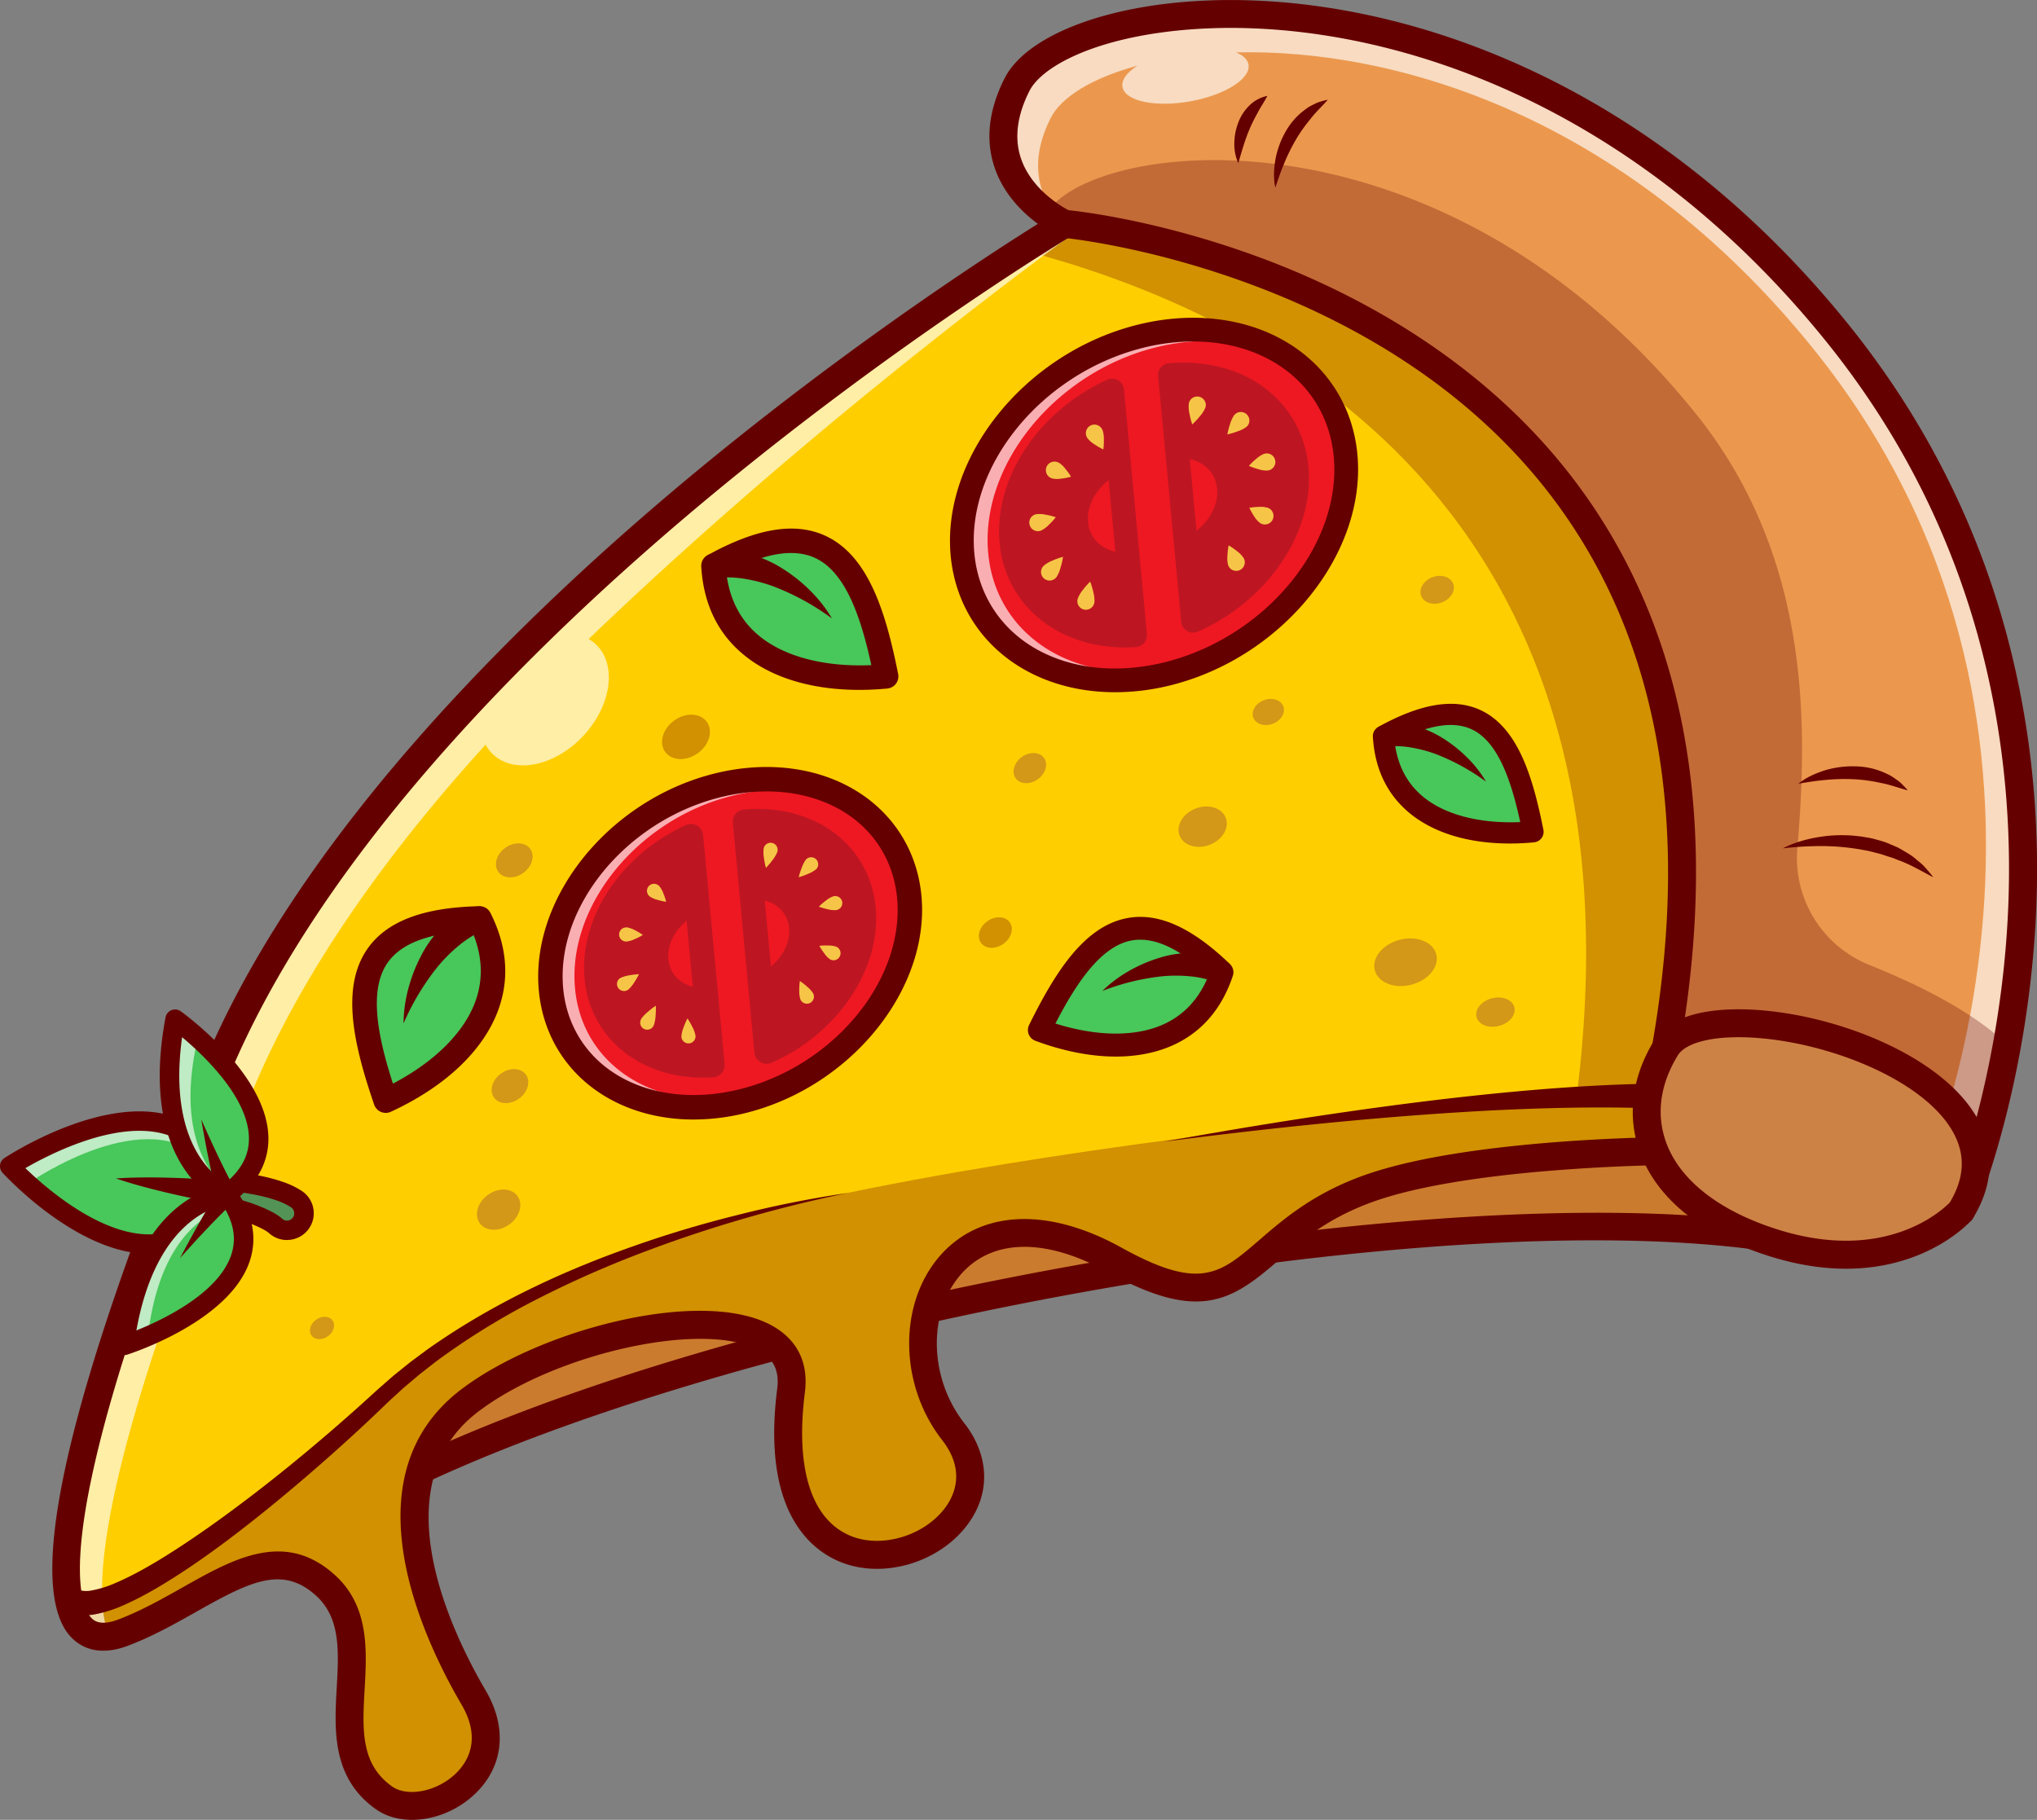 <svg id="Layer_1" data-name="Layer 1" xmlns="http://www.w3.org/2000/svg" viewBox="0 0 1500 1340.29"><rect x="0" y="0" width="1500" height="1340.29" fill="#808080" stroke="none"/><defs><style>.cls-1{fill:#f7af41;}.cls-2{opacity:0.3;}.cls-3{fill:#650000;}.cls-4{fill:#ffce00;}.cls-5{opacity:0.65;}.cls-6{fill:#fff;}.cls-7{fill:#6c184e;}.cls-8{fill:#ee1822;}.cls-9{fill:#bd1622;}.cls-10{fill:#f6c547;}.cls-11{fill:#48c75a;}.cls-12{fill:#661a47;}.cls-13{fill:#eb984e;}</style></defs><path class="cls-1" d="M48.63,1159.46s-30.08,95.64,193.91-41.41,783.08-241.8,1047.57-208.36,77.76-595.24-118.53-696.16S361.34,548.4,48.63,1159.46Z"/><g class="cls-2"><path class="cls-3" d="M66.42,1138.29s-47.87,116.81,176.12-20.24,783.08-241.8,1047.57-208.36,77.76-595.24-118.53-696.16S379.12,527.24,66.42,1138.29Z"/></g><path class="cls-3" d="M87.25,1194.75c-11.77,0-21.07-2.81-28-8.39-21.11-17.08-9.69-50.37-9.2-51.78a11.06,11.06,0,0,1,.55-1.27C194.35,852.45,379.79,646.86,510,523.85,675.11,368,849.29,253,987.92,208.33c80-25.75,143.38-27.08,188.37-4,71.28,36.65,145.66,141.45,199,280.35,52.23,136.1,69.38,270,44.77,349.49-17.75,57.28-55.62,87.06-110.16,87.06a167.62,167.62,0,0,1-21-1.38c-272.13-34.41-826.62,75.82-1040.9,206.92C173.66,1172.26,120.58,1194.75,87.25,1194.75ZM69.3,1142c-1.91,6-4.92,22.08,2.94,28.4,6.6,5.3,38,16.56,164.93-61.11,106.17-65,292.78-126.72,512-169.44,212.24-41.36,414.94-56.45,542.23-40.34,55.44,7,92.11-17,108.95-71.36,23.31-75.27,6.33-204-44.32-336-50.77-132.3-123.25-235.53-189.16-269.42-39.37-20.25-99.08-18.44-172.65,5.24C858.41,271.64,687.09,385,524.17,538.81,395.2,660.61,211.64,864.1,69.3,1142Z"/><path class="cls-4" d="M1185.46,333.94c-31.09-7.14,3.09-18.82-38.12-59.91s-86.5-7.31-86.5-7.31c7.35-15.06,9-29.05,1.13-40.12C1026.51,176.93,933.4,208,899.33,168.16s-115.43-3.31-115.43-3.31-485.83,290-624.92,624S30.52,1225.41,91,1202.29s105-75.24,149.27-34.18-11,118,42.52,156c30,21.24,99.38-16.9,66-73.81s-77.52-162.4-2.71-219,246.57-86.71,236.43-7.23c-25.15,197,184.42,113.44,119.33,30.21-55.27-70.69-4.42-194.8,118.82-126.47C924.11,985.14,911,907.05,1013,873.52c76.12-25,216.19-25.82,216.19-25.82,98.3-57.74,9.43-86.23,9.43-86.23S1321,698,1300.34,654.23s-10.64-112.85-8.81-182.73S1216.54,341.09,1185.46,333.94Z"/><g class="cls-2"><path class="cls-3" d="M1185.46,333.94c-31.09-7.14,3.09-18.82-38.12-59.91s-86.5-7.31-86.5-7.31c7.35-15.06,9-29.05,1.13-40.12C1026.51,176.93,933.4,208,899.33,168.16s-115.43-3.31-115.43-3.31-11.3,6.74-30.92,19.34c152,39.95,465.71,168,408,623.87,0,0-606.73,43.54-773.53,147.2C267.44,1029.82,146.88,1170,53.35,1188c6.69,17.13,20,21.06,37.62,14.34,60.45-23.13,105-75.24,149.27-34.18s-11,118,42.52,156c30,21.24,99.38-16.9,66-73.81s-77.52-162.4-2.71-219,246.57-86.71,236.43-7.23c-25.15,197,184.42,113.44,119.33,30.21-55.27-70.69-4.42-194.8,118.82-126.47C924.11,985.14,911,907.05,1013,873.52c76.12-25,216.19-25.82,216.19-25.82,98.3-57.74,9.43-86.23,9.43-86.23S1321,698,1300.34,654.23s-10.64-112.85-8.81-182.73S1216.54,341.09,1185.46,333.94Z"/></g><g class="cls-5"><path class="cls-6" d="M1212,349.57a56.13,56.13,0,0,1,9.07,3.07,144.19,144.19,0,0,0-23.94-14.46C1197.84,343.52,1200.26,346.87,1212,349.57Z"/><path class="cls-6" d="M1266,777.37l-.52-.51-.3.23Z"/><path class="cls-6" d="M1087.4,282.34s26.56-19.77,57.51-10.6c-18-16.57-36.47-19.48-51.55-17.53C1094.66,262.75,1092.3,272.3,1087.4,282.34Z"/><path class="cls-6" d="M1054.92,218.45c-30.74-29.61-88.54-20.92-127.74-33.31C953.78,213.76,1012.71,203.61,1054.92,218.45Z"/><path class="cls-6" d="M783.9,164.85S567.67,293.92,382.43,479a76.69,76.69,0,0,0-10.36,9.3,77.68,77.68,0,0,0-5.61,6.87C280.32,583.69,202.6,684.11,159,788.86,28.38,1102.53,29.79,1212.05,80.5,1205.08c-17.49-40.36,5.21-160.84,105-400.59,37.55-90.18,100.38-177.15,172.09-256.07a28.74,28.74,0,0,0,5.61,7.3c15.93,14.73,45.71,8.45,66.52-14s24.76-52.66,8.83-67.4a28.2,28.2,0,0,0-5.08-3.66c179.27-172.15,364.39-304,364.39-304s62.86-8.69,100.92,1C864.47,128.68,783.9,164.85,783.9,164.85Z"/></g><path class="cls-3" d="M303.43,1340.29c-9.85,0-19.17-2.54-26.62-7.82-32.6-23.1-30.6-58.47-28.84-89.68,1.48-26.13,2.87-50.81-14.73-67.14-24.72-22.92-48.45-11.33-88.27,11.16-15.78,8.9-32.08,18.11-50.32,25.09-21.89,8.37-34.95,1.4-42.06-5.91C7.21,1159.26,80.24,951.21,149.48,784.9c72.66-174.5,240-336.27,367.58-441.25C654.91,230.22,777.4,156.74,778.63,156a10.48,10.48,0,0,1,1-.55c3.61-1.62,88.84-39.19,127.47,6,13.37,15.63,40.1,18.43,68.4,21.4,34.37,3.6,73.32,7.68,94.79,37.75a38.59,38.59,0,0,1,7,26.54c21.57-6.84,51-6.58,77.27,19.58,24.68,24.62,25.47,41.18,26,51.08.06,1.27.14,2.94.28,3.79.64.39,2.47,1.28,6.92,2.31h0c35.8,8.22,116,72.62,114.06,147.85-.41,15.44-1.21,30.88-2,45.81-2.69,51.62-5.22,100.38,9.81,132.26,18.67,39.61-27.42,87.45-51.74,109,11.76,6.56,25.79,17.8,27.65,34.66,2.32,20.89-14.41,41.53-51.15,63.11a10.26,10.26,0,0,1-5.15,1.42c-1.39,0-139.35,1.1-213,25.31-36.71,12.06-57.3,29.84-75.47,45.52-33.81,29.19-58,45.19-125.08,8-46-25.5-85.56-24.69-108.55,2.23-24.09,28.22-22.85,76.05,2.83,108.9,18.81,24.06,19.66,52.18,2.25,75.21-21.13,28-62.17,39.88-93.43,27.15-22.28-9.08-57.94-37.72-46.47-127.53,1.66-13-2.5-21.92-13.1-28.06-39.08-22.64-149.3,1.22-206.91,44.8-72,54.44-20.22,161.9,5.38,205.58,16.43,28,13.07,56.85-9,77.08C335.76,1334,318.94,1340.29,303.43,1340.29Zm-98.68-197.67c14.27,0,28.48,5,42.49,17.94,24.7,22.91,22.88,55,21.28,83.4-1.67,29.62-3.12,55.2,20.19,71.72,11.18,7.92,32.28,3.94,46.06-8.7,8.58-7.87,20.66-25,5.14-51.51-28.37-48.42-85.18-168,0-232.4C399,978.33,519,947.61,569.51,976.88c17.91,10.37,25.93,27.13,23.2,48.48-7.2,56.44,4.81,94,33.83,105.86,22.66,9.23,53.72,0,69.24-20.5,6.82-9,15.62-27.53-2-50.13-31.49-40.27-32.48-99.54-2.26-134.94,29.48-34.53,79.64-37.09,134.18-6.86,58,32.15,72.58,19.55,101.65-5.55,18.66-16.1,41.88-36.15,82.5-49.49,71.69-23.56,195.72-26.06,216.53-26.32,35.3-21.22,39.49-35.18,38.78-41.68-1.37-12.57-22.39-22.13-29.64-24.49a10.3,10.3,0,0,1-3.12-17.94c19.66-15.17,72.63-65.11,58.68-94.7-17.23-36.56-14.57-87.83-11.75-142.11.77-14.8,1.56-30.1,2-45.28,1.63-62.6-69-120.57-98.09-127.26-18.66-4.29-22.53-12.15-23.15-25.17-.37-7.81-.88-18.5-19.92-37.48-34.24-34.14-71.55-7.48-73.12-6.33a10.3,10.3,0,0,1-15.37-12.79c9.41-19.25,3.84-27.06,2-29.62-16.09-22.53-47.23-25.79-80.2-29.25-31.07-3.25-63.19-6.61-81.89-28.49-23.64-27.64-81.7-10.2-102.85-.85-8.74,5.28-126.6,77-258.76,185.75C404.21,463.19,239.48,622.3,168.48,792.81,117.58,915.07,83.9,1013,68.37,1084c-17.52,80.07-6.55,102-1,107.66,1.52,1.55,6.14,6.3,19.94,1,16.81-6.43,32.44-15.26,47.56-23.79C157.87,1155.89,181.39,1142.62,204.75,1142.62Z"/><path class="cls-3" d="M857.21,840.81C916,830.2,975,820.67,1034.31,813c29.67-3.82,59.42-7.17,89.28-9.78s59.84-4.48,90-5.06a9,9,0,0,1,.35,18h-.48c-29.57-.92-59.29-.56-89,.53s-59.47,2.94-89.19,5.26C975.8,826.62,916.44,833.17,857.21,840.81Z"/><g class="cls-2"><path class="cls-7" d="M1047,213.21s.3-.22.83-.58l-.42-.3C1047.25,212.62,1047.12,212.91,1047,213.21Z"/><path class="cls-7" d="M1277.66,418c-1.82,69.89-11.84,138.92,8.82,182.73a34.64,34.64,0,0,1,2.45,7.23c-3.9-39.6,1.33-87.81,2.6-136.45.5-19.3-5-37.87-13.88-54.81C1277.65,417.12,1277.67,417.56,1277.66,418Z"/><path class="cls-7" d="M1289.79,615.43c.58,42-65,92.53-65,92.53s34.36,11,36.7,33.24c22.66-22.29,52.2-58.71,38.87-87C1295,642.86,1291.7,629.77,1289.79,615.43Z"/></g><ellipse class="cls-8" cx="849.81" cy="371.93" rx="149.72" ry="119.49" transform="translate(-65.76 521.05) rotate(-32.89)"/><g class="cls-5"><path class="cls-6" d="M871.64,489.82c-73.43,19-137.88-17.84-143.94-82.35s48.57-132.24,122-151.27c54-14,103.12,2.27,127.75,37.5-24.61-41.4-79.08-61.24-139.27-45.64-77.88,20.18-135.8,92-129.38,160.4S783.57,516,861.44,495.8A182.86,182.86,0,0,0,918.1,470,171.42,171.42,0,0,1,871.64,489.82Z"/></g><path class="cls-9" d="M861.51,276.17l17,181c47.54-20.8,80.51-67.62,76.29-112.49S910.61,271.93,861.51,276.17Z"/><path class="cls-9" d="M819,287.61c-46.38,21.25-78.3,67.33-74.15,111.53s43,71.93,91.08,68.71Z"/><path class="cls-9" d="M819,287.61c-46.38,21.25-78.3,67.33-74.15,111.53s43,71.93,91.08,68.71Z"/><path class="cls-8" d="M825.47,348c-15.2,7-25.65,22.06-24.29,36.54S815.27,408.1,831,407Z"/><path class="cls-8" d="M866.4,337.38c15.76-1.05,28.48,8,29.84,22.51s-9.09,29.58-24.29,36.55Z"/><path class="cls-3" d="M821.06,509.81c-28.35,0-54.79-7.67-76-22.53-26-18.24-42-45.94-45-78C693.31,336.9,754.26,260.78,836,239.6c43.79-11.35,87-5.16,118.55,17,26,18.23,42,45.93,45,78,6.8,72.39-54.16,148.51-135.88,169.68A169.76,169.76,0,0,1,821.06,509.81ZM878.59,251.5a153,153,0,0,0-38.22,5c-73.78,19.12-128.9,86.92-122.87,151.13,2.53,26.89,15.88,50.09,37.61,65.34,27.35,19.19,65.31,24.41,104.14,14.36,73.78-19.12,128.9-86.92,122.87-151.13-2.53-26.88-15.89-50.09-37.62-65.33C926.28,258.09,903.35,251.5,878.59,251.5Z"/><path class="cls-10" d="M802.78,428.33a54.08,54.08,0,0,1,2.28,7.65,23.38,23.38,0,0,1,.85,7.34,6.3,6.3,0,0,1-12.56-1,6.37,6.37,0,0,1,.37-1.69,23.21,23.21,0,0,1,3.81-6.32A53.58,53.58,0,0,1,802.78,428.33Z"/><path class="cls-10" d="M782.79,410.09A55.13,55.13,0,0,1,781,417.9a23.62,23.62,0,0,1-2.86,6.86,6.3,6.3,0,0,1-10.5-7,6.71,6.71,0,0,1,1.14-1.29,23.62,23.62,0,0,1,6.44-3.69A52.68,52.68,0,0,1,782.79,410.09Z"/><path class="cls-10" d="M777.46,380.93a49.77,49.77,0,0,1-5.08,5.55,20.45,20.45,0,0,1-5.49,4.14,6.31,6.31,0,0,1-5.39-11.41,6.68,6.68,0,0,1,1.79-.54,20.53,20.53,0,0,1,6.87.43A47.82,47.82,0,0,1,777.46,380.93Z"/><path class="cls-10" d="M788.66,351.09a44.44,44.44,0,0,1-7,1.38,18,18,0,0,1-6.43,0A6.32,6.32,0,1,1,778,340.14a6.59,6.59,0,0,1,1.88.74,18.1,18.1,0,0,1,4.66,4.42A44.15,44.15,0,0,1,788.66,351.09Z"/><path class="cls-10" d="M812.47,331a47.09,47.09,0,0,1-6.36-3.66A19.6,19.6,0,0,1,801,323a6.32,6.32,0,1,1,10.07-7.63,6.85,6.85,0,0,1,.92,1.7,19.34,19.34,0,0,1,.86,6.63A47.53,47.53,0,0,1,812.47,331Z"/><path class="cls-10" d="M904.74,401.65a48.87,48.87,0,0,1,6.14,4.27,20.19,20.19,0,0,1,4.81,4.88,6.31,6.31,0,0,1-10.61,6.83,6.21,6.21,0,0,1-.77-1.71,20.15,20.15,0,0,1-.45-6.83A47.44,47.44,0,0,1,904.74,401.65Z"/><path class="cls-10" d="M920,374a43.23,43.23,0,0,1,7.07-.67,17.89,17.89,0,0,1,6.39.62,6.32,6.32,0,1,1-4,12,6.21,6.21,0,0,1-1.79-.93,18,18,0,0,1-4.2-4.87A44.11,44.11,0,0,1,920,374Z"/><path class="cls-10" d="M919.68,343.11A46.38,46.38,0,0,1,925,338a19.34,19.34,0,0,1,5.6-3.66,6.31,6.31,0,1,1,2.63,12.2,19.34,19.34,0,0,1-6.6-1A46.74,46.74,0,0,1,919.68,343.11Z"/><path class="cls-10" d="M903.79,319.94a51.77,51.77,0,0,1,2-7.6,22.81,22.81,0,0,1,3.05-6.59A6.3,6.3,0,0,1,919,313.17a6.7,6.7,0,0,1-1.22,1.27,22.71,22.71,0,0,1-6.49,3.26A53,53,0,0,1,903.79,319.94Z"/><path class="cls-10" d="M877.94,312.58a53.55,53.55,0,0,1-2-7.76,23.3,23.3,0,0,1-.55-7.4,6.3,6.3,0,0,1,12.51,1.46,6.61,6.61,0,0,1-.43,1.67,23.68,23.68,0,0,1-4.07,6.2A54.07,54.07,0,0,1,877.94,312.58Z"/><path class="cls-9" d="M878.52,465.94a8.73,8.73,0,0,1-8.7-7.91l-17-181a8.74,8.74,0,0,1,7.94-9.52c55-4.77,98.15,27.39,102.75,76.43C968,391.58,933.72,442.6,882,465.21A8.72,8.72,0,0,1,878.52,465.94Zm-7.45-181.45,15,159.26c38.76-21.53,63.56-61.22,60.09-98.21-3.42-36.41-34.33-61.05-74.92-61.05Z"/><path class="cls-9" d="M828.36,476.84c-49.74,0-88-31.34-92.25-76.89-4.45-47.41,28.12-96.87,79.2-120.28a8.74,8.74,0,0,1,12.34,7.12L844.58,467a8.75,8.75,0,0,1-8.12,9.54C833.74,476.75,831,476.84,828.36,476.84ZM811.47,301.32c-37.45,21.8-61.35,60.95-58,97s32.81,60.31,72.81,61Z"/><ellipse class="cls-8" cx="537.66" cy="694.69" rx="140.05" ry="111.78" transform="translate(-291.05 403.28) rotate(-32.89)"/><g class="cls-5"><path class="cls-6" d="M558.08,805c-68.69,17.8-129-16.69-134.64-77s45.42-123.7,114.12-141.5c50.51-13.09,96.45,2.13,119.49,35.08-23-38.73-74-57.29-130.28-42.7-72.84,18.88-127,86.06-121,150s69.93,100.57,142.78,81.69a171.13,171.13,0,0,0,53-24.12A160.74,160.74,0,0,1,558.08,805Z"/></g><path class="cls-9" d="M548.6,605.12l15.91,169.35C609,755,639.82,711.21,635.88,669.24S594.53,601.15,548.6,605.12Z"/><path class="cls-9" d="M508.79,615.82c-43.39,19.88-73.24,63-69.36,104.32s40.22,67.29,85.2,64.28Z"/><path class="cls-9" d="M508.79,615.82c-43.39,19.88-73.24,63-69.36,104.32s40.22,67.29,85.2,64.28Z"/><path class="cls-8" d="M514.89,672.3c-14.22,6.51-24,20.64-22.73,34.18s13.18,22,27.92,21.06Z"/><path class="cls-8" d="M553.18,662.38c14.73-1,26.64,7.51,27.91,21.06s-8.51,27.66-22.72,34.18Z"/><path class="cls-3" d="M510.77,824.51c-26.7,0-51.6-7.23-71.56-21.24-24.51-17.19-39.58-43.32-42.42-73.56-6.39-68.1,50.9-139.7,127.73-159.6,41.2-10.68,81.87-4.85,111.58,16,24.51,17.2,39.58,43.32,42.42,73.56h0c6.39,68.1-50.9,139.7-127.72,159.61A160.1,160.1,0,0,1,510.77,824.51Zm53.81-241.63A142.19,142.19,0,0,0,529,587.54C460.4,605.33,409.12,668.35,414.72,728c2.34,24.9,14.71,46.38,34.83,60.5,25.39,17.81,60.64,22.66,96.73,13.31,68.63-17.78,119.91-80.8,114.31-140.48h0c-2.34-24.9-14.71-46.39-34.83-60.51C608.85,589,587.57,582.88,564.58,582.88Z"/><path class="cls-10" d="M506.24,750.08a48.8,48.8,0,0,1,3.52,6.1,22.61,22.61,0,0,1,2.32,6.17,5.18,5.18,0,1,1-10.2,1.85,5.45,5.45,0,0,1-.07-1.27,22.73,22.73,0,0,1,1.61-6.39A49.47,49.47,0,0,1,506.24,750.08Z"/><path class="cls-10" d="M482.92,740.69a54.16,54.16,0,0,1-.17,7.36,25.37,25.37,0,0,1-1.25,6.82,5.18,5.18,0,1,1-9.72-3.58,5.36,5.36,0,0,1,.54-1.07,25.05,25.05,0,0,1,4.76-5A52.94,52.94,0,0,1,482.92,740.69Z"/><path class="cls-10" d="M470.52,717.47a51.3,51.3,0,0,1-3.56,6.15,23.38,23.38,0,0,1-4.22,5.14,5.19,5.19,0,0,1-6.71-7.91,5.43,5.43,0,0,1,1.05-.69,23.51,23.51,0,0,1,6.38-1.85A52.45,52.45,0,0,1,470.52,717.47Z"/><path class="cls-10" d="M473.39,688.58a42.64,42.64,0,0,1-5.84,3,19.5,19.5,0,0,1-5.8,1.8,5.19,5.19,0,1,1-1.09-10.32,5.36,5.36,0,0,1,1.39,0,19.5,19.5,0,0,1,5.69,2.13A44.42,44.42,0,0,1,473.39,688.58Z"/><path class="cls-10" d="M490.54,664.16a44.78,44.78,0,0,1-6.3-1.41,19,19,0,0,1-5.49-2.32,5.19,5.19,0,1,1,5.84-8.58,5.37,5.37,0,0,1,1.06.95A19.15,19.15,0,0,1,488.5,658,44,44,0,0,1,490.54,664.16Z"/><path class="cls-10" d="M589,722.5a45,45,0,0,1,5.35,4.17,21.12,21.12,0,0,1,4.26,4.66,5.19,5.19,0,0,1-8.84,5.44,5.28,5.28,0,0,1-.54-1.22,21,21,0,0,1-.67-6.28A46.6,46.6,0,0,1,589,722.5Z"/><path class="cls-10" d="M603.35,696.59a42.62,42.62,0,0,1,6.42-.25,19,19,0,0,1,5.86.82,5.2,5.2,0,0,1-3.47,9.8,5.27,5.27,0,0,1-1.27-.66,18.67,18.67,0,0,1-4-4.32A42.72,42.72,0,0,1,603.35,696.59Z"/><path class="cls-10" d="M603,667.74a46.34,46.34,0,0,1,5-4.34,20.25,20.25,0,0,1,5.3-3.16,5.19,5.19,0,0,1,3.51,9.77,5.85,5.85,0,0,1-1.34.29,20.23,20.23,0,0,1-6.13-.69A45.66,45.66,0,0,1,603,667.74Z"/><path class="cls-10" d="M588.15,646.07a49.46,49.46,0,0,1,2.18-6.82,23.68,23.68,0,0,1,3-6,5.19,5.19,0,0,1,8.26,6.27,5.24,5.24,0,0,1-.87.89,23.4,23.4,0,0,1-5.87,3.24A52.37,52.37,0,0,1,588.15,646.07Z"/><path class="cls-10" d="M564,639.18a53,53,0,0,1-1.43-7.16,24.47,24.47,0,0,1-.26-6.85,5.18,5.18,0,0,1,10.27,1.4,5.85,5.85,0,0,1-.31,1.18,24.66,24.66,0,0,1-3.55,5.87A53.34,53.34,0,0,1,564,639.18Z"/><path class="cls-9" d="M564.51,783.47a9,9,0,0,1-9-8.16L539.64,606a9,9,0,0,1,8.19-9.81c51.84-4.49,92.66,25.9,97,72.25,4.22,44.94-28,93-76.72,114.32A9.12,9.12,0,0,1,564.51,783.47Zm-6-169.74,13.78,146.8c35.35-20.12,57.86-56.52,54.67-90.45C623.78,636.72,595.59,614.06,558.46,613.73Z"/><path class="cls-9" d="M517.59,793.66c-47,0-83.08-29.63-87.12-72.68-4.2-44.69,26.47-91.3,74.57-113.35A9,9,0,0,1,517.76,615l15.83,168.6a9,9,0,0,1-8.36,9.82Q521.36,793.66,517.59,793.66ZM501.08,630C467,650.39,445.29,686.26,448.4,719.3s29.86,55.29,66.36,56.32Z"/><path class="cls-11" d="M353.17,676.41c-95.14,3.91-97,52.15-66.8,126.56C343.51,779.11,381.33,737.16,353.17,676.41Z"/><path class="cls-3" d="M284.07,819.62a9.12,9.12,0,0,1-3.55-.72,9,9,0,0,1-5-5.37c-14.53-42.48-25.18-85.79-4.89-114.81,14.11-20.19,41-30.43,82.32-31.31a8.91,8.91,0,0,1,8.23,5c12,23.85,14.1,47.46,6.17,70.18C356.8,772.9,328.55,800,287.84,818.79A8.85,8.85,0,0,1,284.07,819.62Zm63.46-134c-31.77,1.46-52.12,9.14-62.11,23.43-14.33,20.5-6.87,55.53,3.93,89,31-16.22,53-38.24,61-61.37C356.08,720.27,355.12,703.14,347.53,685.6Z"/><path class="cls-3" d="M356,685a81.91,81.91,0,0,0-17.78,11.11,116.83,116.83,0,0,0-16.05,16,182.34,182.34,0,0,0-25,41.61,101,101,0,0,1,3.44-25.3A115.76,115.76,0,0,1,310,704.08a84.57,84.57,0,0,1,15.88-21.82c6.64-6.4,14.9-11.94,24.44-14.38a9,9,0,0,1,6,16.93Z"/><path class="cls-11" d="M525.37,416.81c84.22-44.42,110.07-3.65,121.34,75.87C585.31,500.76,531.54,483.49,525.37,416.81Z"/><path class="cls-3" d="M632.8,508.09c-35.72,0-65.95-9.33-86.5-27C528,465.47,518,444,516.38,417.34a9,9,0,0,1,4.63-8.41c36.13-20,64.56-24.65,86.9-14.28,32.12,14.9,44.68,57.69,53.46,101.73a9,9,0,0,1-8,10.72Q642.84,508.09,632.8,508.09Zm-97.94-86.16c2.25,19,10,34.27,23.17,45.54,18.59,15.94,48.7,23.91,83.6,22.4-7.46-34.33-18.61-68.36-41.3-78.89C584.51,403.64,563.06,407.22,534.86,421.93Z"/><path class="cls-3" d="M523.56,408c9.47-2.68,19.4-2,28.36.16A84.39,84.39,0,0,1,576.61,419a115.4,115.4,0,0,1,20.32,16.32,101.19,101.19,0,0,1,15.69,20.14,183,183,0,0,0-42.55-23.4,117.5,117.5,0,0,0-21.93-5.8,82.42,82.42,0,0,0-21-.67l-.32,0a9,9,0,0,1-3.3-17.67Z"/><path class="cls-11" d="M899.79,716.05c-65.23-60.48-98.44-30-127.87,39.07C825.37,777.28,878.08,774.73,899.79,716.05Z"/><path class="cls-3" d="M821.65,778.15c-18.31,0-38.39-3.89-59.24-11.63a8.43,8.43,0,0,1-4.62-11.62c18.6-37.6,40.29-73.18,72.89-78.84,22.67-4,47.19,7.16,75,33.94a8.39,8.39,0,0,1,2.14,8.72c-7.89,23.67-22.17,40.59-42.45,50.31C852.62,775.11,837.83,778.15,821.65,778.15Zm-44.46-24.34c31.14,9.84,60.22,9.93,80.86,0,14.59-7,25.31-18.9,31.94-35.47-21.88-20.11-40.37-28.53-56.43-25.75C810.54,696.63,792.23,724.65,777.19,753.81Z"/><path class="cls-3" d="M896,723.57A76.46,76.46,0,0,0,877,719.1a109.43,109.43,0,0,0-21.2-.08,170.68,170.68,0,0,0-44.06,10.81,95,95,0,0,1,19-14.38,108.34,108.34,0,0,1,22.29-9.8,78.9,78.9,0,0,1,24.92-3.84c8.61.18,17.73,2,25.62,6.72a8.43,8.43,0,0,1-7.25,15.15Z"/><path class="cls-11" d="M155.77,868.77c5.15.3,10,.73,15,1.29s9.94,1.25,15,2.14A138.45,138.45,0,0,1,201,875.67a64.3,64.3,0,0,1,16.26,6.83l.66.41a12.51,12.51,0,1,1-13.11,21.32,12.93,12.93,0,0,1-1.9-1.43c-2.11-1.93-5.86-4-9.69-5.76a117.61,117.61,0,0,0-12.45-4.82c-4.34-1.45-8.8-2.76-13.32-4s-9.16-2.29-13.57-3.2l-.19,0a8.22,8.22,0,0,1,2.13-16.26Z"/><g class="cls-2"><path class="cls-7" d="M155.77,868.77c5.15.3,10,.73,15,1.29s9.94,1.25,15,2.14A138.45,138.45,0,0,1,201,875.67a64.3,64.3,0,0,1,16.26,6.83l.66.41a12.51,12.51,0,1,1-13.11,21.32,12.93,12.93,0,0,1-1.9-1.43c-2.11-1.93-5.86-4-9.69-5.76a117.61,117.61,0,0,0-12.45-4.82c-4.34-1.45-8.8-2.76-13.32-4s-9.16-2.29-13.57-3.2l-.19,0a8.22,8.22,0,0,1,2.13-16.26Z"/></g><path class="cls-3" d="M211.28,913.26A19.58,19.58,0,0,1,201,910.35a20.89,20.89,0,0,1-2.95-2.22c-.52-.47-2.5-2.1-7.87-4.56A107.47,107.47,0,0,0,178.47,899c-4.12-1.37-8.44-2.66-12.89-3.82s-9.08-2.27-13.2-3.12a15.49,15.49,0,0,1-9.95-6.66,15.32,15.32,0,0,1-2.21-11.58,15.47,15.47,0,0,1,16-12.26h0c5,.29,9.87.71,15.37,1.33,5.25.58,10.44,1.32,15.41,2.2a144.35,144.35,0,0,1,16,3.65c6.12,1.86,11.65,3.7,18,7.6l.66.41a19.69,19.69,0,0,1-10.35,36.47Zm-56-37.33a1.06,1.06,0,0,0-1,.84,1,1,0,0,0,.81,1.22c4.56,1,9.39,2.09,14.14,3.34S178.6,884,183,885.41a122.94,122.94,0,0,1,13.2,5.12c5.18,2.38,9.06,4.73,11.52,7a7.34,7.34,0,0,0,.82.62,5.34,5.34,0,0,0,5.58-9.11l-.67-.41c-4.89-3-9.31-4.48-14.58-6.08a131.55,131.55,0,0,0-14.38-3.26c-4.75-.84-9.49-1.52-14.5-2.07-5.25-.59-9.89-1-14.62-1.26Z"/><path class="cls-11" d="M167.2,878.53c-29-106.1-151-19.58-151-19.58S112.08,973.71,167.2,878.53Z"/><g class="cls-5"><path class="cls-6" d="M166.55,879.6c.22-.36.44-.7.65-1.07-29-106.1-151-19.58-151-19.58s3.26,3.9,8.92,9.66C48,854.08,136.32,804.29,166.55,879.6Z"/></g><path class="cls-3" d="M109.82,923.45c-52.74,0-105.61-57.17-107.94-59.72A7.17,7.17,0,0,1,3.22,852.9c3.06-2,75.49-49.2,127.4-29.66,21.38,8,36,26,43.51,53.39a7.24,7.24,0,0,1-.71,5.5c-14.3,24.68-33.17,38.45-56.08,40.93A70,70,0,0,1,109.82,923.45ZM18.68,860.32c15.74,15.23,58.7,52.6,97.14,48.46,17.32-1.88,32-12.39,43.62-31.26-6.38-21-17.77-34.76-33.86-40.84C89.37,823,37.84,849.27,18.68,860.32Z"/><line class="cls-11" x1="167.2" y1="878.53" x2="85.35" y2="867.91"/><path class="cls-3" d="M166.28,885.64a167.71,167.71,0,0,1-20.49-2.44c-6.79-1.12-13.53-2.66-20.26-4.21-13.47-3.15-26.89-6.59-40.18-11.08,14-.95,27.85-.85,41.67-.47,6.91.23,13.82.46,20.67,1.1a172.09,172.09,0,0,1,20.44,2.87,7.2,7.2,0,0,1-1.85,14.23Z"/><path class="cls-12" d="M107.31,923.4q13.83-12.24,27.93-24.24c9.42-8,18.88-15.89,28.8-23.56A7.21,7.21,0,0,1,172.86,887a6.73,6.73,0,0,1-1.15.73l-.06,0c-10.81,5.4-21.6,11.3-32.32,17.28S117.94,917.17,107.31,923.4Z"/><path class="cls-11" d="M167.53,879.91s-61.88,3.74-76.06,110.88C91.47,990.79,217.87,950.56,167.53,879.91Z"/><g class="cls-5"><path class="cls-6" d="M109.31,980.84C120.93,893,171,888.42,172.74,888.29a75.84,75.84,0,0,0-5.21-8.38s-61.88,3.74-76.06,110.88c0,0,27.23-8.67,51.38-25A194.92,194.92,0,0,1,109.31,980.84Z"/></g><path class="cls-3" d="M91.47,998a7.18,7.18,0,0,1-7.11-8.13c14.78-111.71,80-116.93,82.74-117.1a7.21,7.21,0,0,1,6.28,3c12.74,17.88,16.27,35.7,10.52,53-14.82,44.44-87.18,67.93-90.25,68.91A7.4,7.4,0,0,1,91.47,998Zm72.66-110.25c-12.38,2.8-50.34,17.4-63.69,92.09,19.93-8,60.46-27.48,69.84-55.65C174.19,912.42,172.18,900.46,164.13,887.72Z"/><path class="cls-3" d="M132.59,926.57q6.82-13,14.07-25.85c4.86-8.57,9.8-17.06,15.46-25.5a7.23,7.23,0,0,1,12,8,7.63,7.63,0,0,1-1.16,1.35c-7,6.32-13.83,13.32-20.54,20.37S139.11,919.27,132.59,926.57Z"/><path class="cls-11" d="M167,879.6s-57.7-22.69-38.07-129C129,750.64,236.73,828,167,879.6Z"/><g class="cls-5"><path class="cls-6" d="M145.72,764.44A213.91,213.91,0,0,0,129,750.64C109.32,856.91,167,879.6,167,879.6c.85-.63,1.65-1.27,2.44-1.9C158,869.22,128.12,839.21,145.72,764.44Z"/></g><path class="cls-3" d="M167,886.78a7.26,7.26,0,0,1-2.63-.5c-2.58-1-63-26.13-42.5-136.95a7.18,7.18,0,0,1,11.25-4.52c2.62,1.88,64.17,46.58,64.53,93.43.14,18.2-8.74,34.06-26.38,47.12A7.18,7.18,0,0,1,167,886.78ZM134.09,763.85C123.7,839,155.29,864.63,166.2,871.12c11.59-9.63,17.2-20.39,17.11-32.76C183.1,808.67,150.56,777.66,134.09,763.85Z"/><path class="cls-3" d="M148.21,824.42q5.91,13.44,12.2,26.66c4.2,8.77,8.53,17.54,13.23,25.71A7.24,7.24,0,0,1,161.11,884a7.6,7.6,0,0,1-.69-1.65c-2.78-9.78-4.84-19.37-6.82-29S149.86,834.07,148.21,824.42Z"/><path class="cls-3" d="M57.67,1169.84a2.68,2.68,0,0,0,.75.9,4.34,4.34,0,0,0,1.62.69,19.31,19.31,0,0,0,6.95,0A77.62,77.62,0,0,0,84.67,1166c12-5.09,23.86-11.78,35.41-18.86,23.09-14.32,45.4-30.39,67.17-47.1s43-34.29,63.74-52.39q7.77-6.78,15.44-13.69c5.16-4.6,10.07-9.26,15.44-13.91,2.64-2.31,5.25-4.66,7.93-6.93l8.19-6.61,4.1-3.3,4.21-3.13,8.44-6.26c45.76-32.34,96.49-56.47,148.78-75q39.21-14,79.61-24a787.71,787.71,0,0,1,81.41-16.24,975.41,975.41,0,0,0-158.65,46.64,768.54,768.54,0,0,0-75.1,34,529.24,529.24,0,0,0-69.61,43.43l-8.08,6.29-4,3.14-3.91,3.29-7.8,6.59c-2.54,2.26-5,4.6-7.52,6.89-5,4.5-10,9.49-15,14.21s-10.13,9.5-15.25,14.19q-30.7,28.14-63.1,54.47c-21.66,17.47-43.83,34.39-67.54,49.54-11.88,7.55-24.06,14.76-37.4,20.68a94.4,94.4,0,0,1-21.76,7,36.23,36.23,0,0,1-13.66,0,22.23,22.23,0,0,1-7.87-3.34,20.74,20.74,0,0,1-6.18-6.69,9,9,0,0,1,15.57-9.06Z"/><g class="cls-2"><ellipse class="cls-7" cx="1101.19" cy="745.48" rx="14.37" ry="10.5" transform="translate(-151.79 300.05) rotate(-14.53)"/></g><g class="cls-2"><ellipse class="cls-7" cx="1034.98" cy="708.74" rx="23.37" ry="17.08" transform="translate(-144.69 282.27) rotate(-14.53)"/></g><g class="cls-2"><ellipse class="cls-7" cx="885.6" cy="608.9" rx="18.22" ry="14.32" transform="translate(-158 352.09) rotate(-20.69)"/></g><g class="cls-2"><ellipse class="cls-7" cx="1058.28" cy="434.47" rx="12.6" ry="9.9" transform="translate(-85.25 401.84) rotate(-20.69)"/></g><g class="cls-2"><ellipse class="cls-7" cx="1081.02" cy="565.27" rx="14.31" ry="11.24" transform="translate(-129.99 418.31) rotate(-20.69)"/></g><g class="cls-2"><path class="cls-7" d="M945,520.19c1.81,4.79-1.67,10.54-7.77,12.85s-12.5.28-14.31-4.51,1.66-10.54,7.76-12.84S943.18,515.4,945,520.19Z"/></g><g class="cls-2"><ellipse class="cls-3" cx="732.94" cy="686.86" rx="13" ry="10.21" transform="translate(-263.3 558.46) rotate(-35.8)"/></g><g class="cls-2"><ellipse class="cls-7" cx="761.95" cy="562.56" rx="12.9" ry="10.13" transform="matrix(0.81, -0.58, 0.58, 0.81, -185.12, 551.95)"/></g><g class="cls-2"><ellipse class="cls-7" cx="367.15" cy="890.93" rx="17.12" ry="13.45" transform="translate(-451.76 383.05) rotate(-35.8)"/></g><g class="cls-2"><ellipse class="cls-7" cx="375.5" cy="799.94" rx="14.48" ry="11.37" transform="translate(-396.96 370.75) rotate(-35.8)"/></g><g class="cls-2"><ellipse class="cls-7" cx="237.09" cy="978.08" rx="9.52" ry="7.48" transform="translate(-527.3 323.43) rotate(-35.8)"/></g><g class="cls-2"><ellipse class="cls-7" cx="378.68" cy="633.68" rx="14.48" ry="11.37" transform="translate(-299.11 341.2) rotate(-35.8)"/></g><g class="cls-2"><ellipse class="cls-3" cx="505.14" cy="542.73" rx="18.91" ry="14.85" transform="translate(-222.03 397.99) rotate(-35.8)"/></g><path class="cls-13" d="M1226.69,772c-18.13,103.15,217.36,119.86,217.36,119.86s149.15-349.13-91.49-647.1S784.57-8.07,748.9,62.3s35,102.55,35,102.55S1325,212.5,1226.69,772Z"/><g class="cls-5"><path class="cls-6" d="M1352.56,244.73c-240.64-298-568-252.8-603.66-182.43-31.77,62.68,20.84,95.07,32.7,101.39-14.29-15.41-26.16-40.72-7.84-76.88,7.8-15.38,30.59-29.46,63.79-38.41-7.66,4.88-11.93,10.48-11,15.65,1.87,10.44,24.16,15.18,49.81,10.6s44.91-16.75,43-27.19c-.67-3.74-4-6.74-9.15-8.85,116.82-2.91,286.2,46.29,424.71,217.8,223.71,277,85,601.58,85,601.58s-155.31-11-194.23-71.81c4.77,90.5,218.27,105.65,218.27,105.65S1593.2,542.7,1352.56,244.73Z"/></g><g class="cls-2"><path class="cls-3" d="M1444.05,891.83s20.32-47.61,33.86-122.61c-24.64-23.43-62.05-42.76-101.38-58.57a84.87,84.87,0,0,1-53-86.1c8.34-96.24,7.93-217.49-75.49-320.78-188.15-233-443.13-201.34-477.24-146.91a84.41,84.41,0,0,0,13.13,8S1325,212.5,1226.69,772C1208.56,875.12,1444.05,891.83,1444.05,891.83Z"/></g><path class="cls-3" d="M1444.06,902.12c-.25,0-.49,0-.74,0-6.62-.47-162.89-12.24-212.47-75.73-13.09-16.77-17.9-35.67-14.3-56.17,29.22-166.28,4-302.83-75-405.86-128-166.92-356.27-189-358.56-189.23a10.32,10.32,0,0,1-3.36-.89c-1.43-.65-35.2-16.36-47-50.16-7.19-20.52-4.79-42.86,7.14-66.41,14-27.62,61.5-48.87,123.94-55.46,136.43-14.39,338.6,40.07,496.91,236.08,126.37,156.48,144.93,326.92,138.25,442.35-7.23,124.89-43.75,211.63-45.3,215.26A10.3,10.3,0,0,1,1444.06,902.12ZM1226.68,772l10.14,1.78c-2.59,14.73.77,27.79,10.25,39.94,38.37,49.13,158.93,64.1,190.23,67.2,8.64-22.83,35.23-100.31,41-202.21,6.34-111.6-11.72-276.36-133.76-427.49C1191.44,61.6,996.84,8.82,865.83,22.64c-62.25,6.57-99,27-107.75,44.31-9.27,18.29-11.33,35.16-6.13,50.14,7.69,22.15,29.18,34.71,34.85,37.7,11.1,1.17,65.33,7.8,133.77,32.21,69.62,24.83,167.29,73.55,237.2,164.66,82.73,107.82,109.33,249.83,79,422.09Z"/><path class="cls-1" d="M1444.05,891.83s-46.07,52-137.1,23.79S1194.59,824.46,1226.69,772,1509.32,785.66,1444.05,891.83Z"/><g class="cls-2"><path class="cls-7" d="M1444.05,891.83s-46.07,52-137.1,23.79S1194.59,824.46,1226.69,772,1509.32,785.66,1444.05,891.83Z"/></g><path class="cls-3" d="M1359.41,934.39c-16.35,0-34.85-2.53-55.51-8.94-63-19.54-87-52.12-96-76-10-26.54-6.47-55.95,10-82.82,12.42-20.33,43.4-23.84,67.21-23.24,62.18,1.62,145.41,33.11,171.46,81.17,12.55,23.13,11.24,48.27-3.76,72.68a10.58,10.58,0,0,1-1.06,1.43C1450.14,900.48,1419.24,934.39,1359.41,934.39Zm-79.18-170.5c-23,0-39.56,4.94-44.77,13.45-13.23,21.65-16.09,44.07-8.26,64.83,10.45,27.71,39.85,50.3,82.8,63.62,78.83,24.45,120.32-14.55,125.81-20.21,10.75-18,11.62-34.74,2.68-51.23-21.84-40.29-97.21-68.93-153.91-70.41C1283.11,763.91,1281.66,763.89,1280.23,763.89Zm163.82,127.94h0Z"/><path class="cls-3" d="M911.84,120.17a34.27,34.27,0,0,1-2.91-14.59,42.75,42.75,0,0,1,2.75-14.84,34.15,34.15,0,0,1,8.21-12.9,26,26,0,0,1,13.36-7.22c-2.41,4.71-5,8.22-7,12.19a125.57,125.57,0,0,0-5.76,11.48c-1.7,3.94-3.2,8-4.59,12.34S913.24,115.37,911.84,120.17Z"/><path class="cls-3" d="M939.13,138.19c-1.47-6.69-1.14-13.6,0-20.35a65.19,65.19,0,0,1,6.8-19.51,51.44,51.44,0,0,1,13.2-16.17c1.4-1,2.75-2.15,4.21-3.1s3.07-1.7,4.62-2.46a24.87,24.87,0,0,1,4.83-1.9,49.73,49.73,0,0,1,5-1.25c-4.62,5.28-9.26,9.43-13,14.47A113.83,113.83,0,0,0,954.17,103a139.38,139.38,0,0,0-8.3,16.79C943.38,125.66,941.27,131.75,939.13,138.19Z"/><path class="cls-3" d="M1324.24,577.21c5.69-4.57,12.43-7.58,19.39-9.82a70.4,70.4,0,0,1,21.85-3,55.65,55.65,0,0,1,21.8,4.51c1.7.81,3.41,1.53,5,2.44s3.13,2,4.63,3.11a27.1,27.1,0,0,1,4.21,3.59c1.3,1.33,2.57,2.64,3.72,4.06-7.21-1.91-13.43-4.37-20.09-5.51a115.28,115.28,0,0,0-19.63-2.69,143.08,143.08,0,0,0-20.13.46C1338.2,574.9,1331.37,576,1324.24,577.21Z"/><path class="cls-3" d="M1312.81,624.8c8.91-4.6,18.75-7.2,28.73-8.67a104,104,0,0,1,30.41.17c2.51.49,5.07.75,7.55,1.43s5,1.34,7.41,2.09,4.79,1.86,7.16,2.84l3.53,1.52,3.35,1.91c2.2,1.33,4.43,2.57,6.53,4s4,3.24,6,4.83a32.17,32.17,0,0,1,2.84,2.52l2.56,2.82c1.65,1.93,3.28,3.84,4.77,5.84-9-4.63-17.1-9.61-26.13-12.73l-3.26-1.36-3.37-1.06c-2.26-.67-4.43-1.56-6.71-2.14s-4.55-1.17-6.83-1.75-4.61-.91-6.91-1.38a173.29,173.29,0,0,0-28.37-2.56A243.65,243.65,0,0,0,1312.81,624.8Z"/><path class="cls-11" d="M1018.74,542.18c72.94-38.47,95.33-3.17,105.09,65.71C1070.65,614.88,1024.08,599.92,1018.74,542.18Z"/><path class="cls-3" d="M1111.77,621.23c-30.93,0-57.1-8.07-74.9-23.34-15.82-13.57-24.54-32.16-25.92-55.25a7.8,7.8,0,0,1,4-7.29c31.29-17.3,55.91-21.35,75.27-12.37,27.82,12.9,38.69,50,46.3,88.11a7.78,7.78,0,0,1-6.92,9.28Q1120.46,621.24,1111.77,621.23ZM1027,546.61c2,16.43,8.68,29.68,20.06,39.44,16.11,13.81,42.16,20.71,72.41,19.4-6.46-29.73-16.12-59.21-35.77-68.32C1070,530.77,1051.38,533.87,1027,546.61Z"/><path class="cls-3" d="M1017.17,534.54c8.2-2.33,16.81-1.77,24.56.13a73.77,73.77,0,0,1,21.39,9.43,100.58,100.58,0,0,1,17.59,14.14,87.27,87.27,0,0,1,13.59,17.45,157.89,157.89,0,0,0-36.85-20.27,100.92,100.92,0,0,0-19-5,70.42,70.42,0,0,0-18.15-.58l-.28,0a7.82,7.82,0,0,1-2.86-15.3Z"/></svg>
